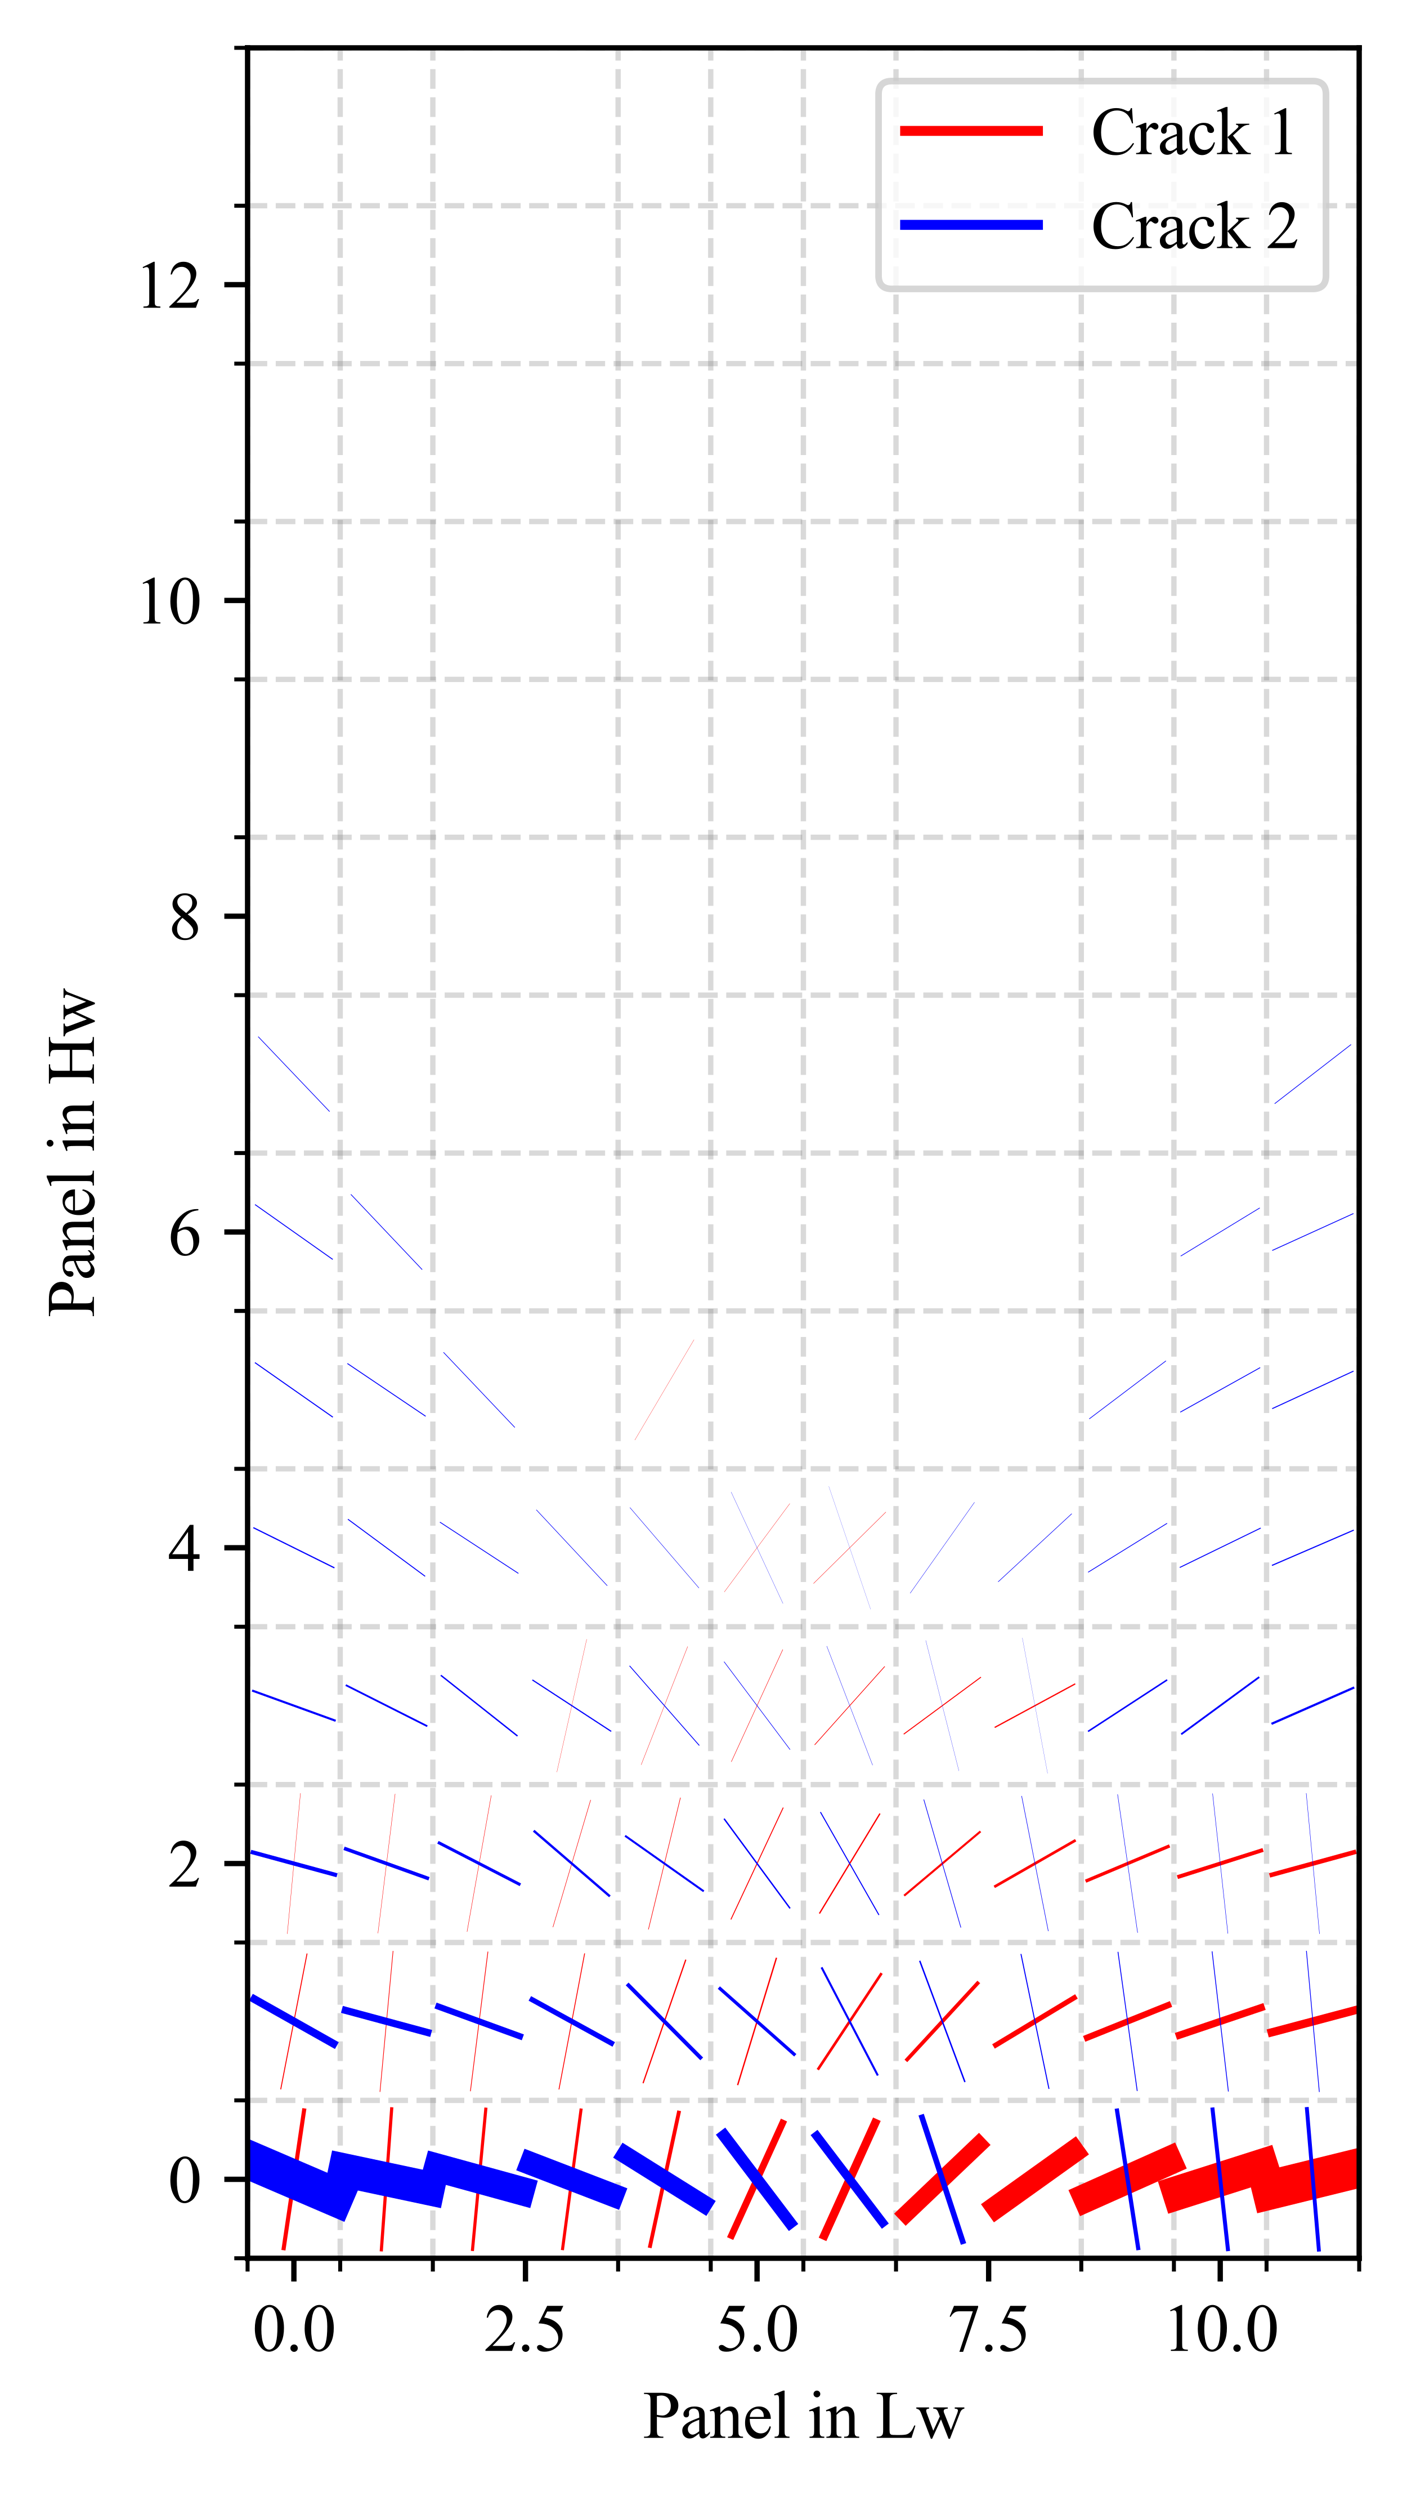 <?xml version="1.0" encoding="utf-8" standalone="no"?>
<!DOCTYPE svg PUBLIC "-//W3C//DTD SVG 1.1//EN"
  "http://www.w3.org/Graphics/SVG/1.1/DTD/svg11.dtd">
<svg xmlns:xlink="http://www.w3.org/1999/xlink" width="211.883pt" height="376.206pt" viewBox="0 0 211.883 376.206" xmlns="http://www.w3.org/2000/svg" version="1.1">
 <defs>
  <style type="text/css">*{stroke-linejoin: round; stroke-linecap: butt}</style>
 </defs>
 <g id="figure_1">
  <g id="patch_1">
   <path d="M 0 376.206 
L 211.883 376.206 
L 211.883 0 
L 0 0 
z
" style="fill: #ffffff"/>
  </g>
  <g id="axes_1">
   <g id="patch_2">
    <path d="M 37.283 339.84 
L 204.683 339.84 
L 204.683 7.2 
L 37.283 7.2 
z
" style="fill: #ffffff"/>
   </g>
   <g id="matplotlib.axis_1">
    <g id="xtick_1">
     <g id="line2d_1">
      <defs>
       <path id="m63e14f24c4" d="M 0 0 
L 0 3.5 
" style="stroke: #000000; stroke-width: 0.8"/>
      </defs>
      <g>
       <use xlink:href="#m63e14f24c4" x="44.258" y="339.84" style="stroke: #000000; stroke-width: 0.8"/>
      </g>
     </g>
     <g id="text_1">
      <!-- 0.0 -->
      <g transform="translate(38.008 353.784) scale(0.1 -0.1)">
       <defs>
        <path id="TimesNewRomanPSMT-30" d="M 231 2094 
Q 231 2819 450 3342 
Q 669 3866 1031 4122 
Q 1313 4325 1613 4325 
Q 2100 4325 2488 3828 
Q 2972 3213 2972 2159 
Q 2972 1422 2759 906 
Q 2547 391 2217 158 
Q 1888 -75 1581 -75 
Q 975 -75 572 641 
Q 231 1244 231 2094 
z
M 844 2016 
Q 844 1141 1059 588 
Q 1238 122 1591 122 
Q 1759 122 1940 273 
Q 2122 425 2216 781 
Q 2359 1319 2359 2297 
Q 2359 3022 2209 3506 
Q 2097 3866 1919 4016 
Q 1791 4119 1609 4119 
Q 1397 4119 1231 3928 
Q 1006 3669 925 3112 
Q 844 2556 844 2016 
z
" transform="scale(0.016)"/>
        <path id="TimesNewRomanPSMT-2e" d="M 800 606 
Q 947 606 1047 504 
Q 1147 403 1147 259 
Q 1147 116 1045 14 
Q 944 -88 800 -88 
Q 656 -88 554 14 
Q 453 116 453 259 
Q 453 406 554 506 
Q 656 606 800 606 
z
" transform="scale(0.016)"/>
       </defs>
       <use xlink:href="#TimesNewRomanPSMT-30"/>
       <use xlink:href="#TimesNewRomanPSMT-2e" x="50"/>
       <use xlink:href="#TimesNewRomanPSMT-30" x="75"/>
      </g>
     </g>
    </g>
    <g id="xtick_2">
     <g id="line2d_2">
      <g>
       <use xlink:href="#m63e14f24c4" x="79.133" y="339.84" style="stroke: #000000; stroke-width: 0.8"/>
      </g>
     </g>
     <g id="text_2">
      <!-- 2.5 -->
      <g transform="translate(72.883 353.784) scale(0.1 -0.1)">
       <defs>
        <path id="TimesNewRomanPSMT-32" d="M 2934 816 
L 2638 0 
L 138 0 
L 138 116 
Q 1241 1122 1691 1759 
Q 2141 2397 2141 2925 
Q 2141 3328 1894 3587 
Q 1647 3847 1303 3847 
Q 991 3847 742 3664 
Q 494 3481 375 3128 
L 259 3128 
Q 338 3706 661 4015 
Q 984 4325 1469 4325 
Q 1984 4325 2329 3994 
Q 2675 3663 2675 3213 
Q 2675 2891 2525 2569 
Q 2294 2063 1775 1497 
Q 997 647 803 472 
L 1909 472 
Q 2247 472 2383 497 
Q 2519 522 2628 598 
Q 2738 675 2819 816 
L 2934 816 
z
" transform="scale(0.016)"/>
        <path id="TimesNewRomanPSMT-35" d="M 2778 4238 
L 2534 3706 
L 1259 3706 
L 981 3138 
Q 1809 3016 2294 2522 
Q 2709 2097 2709 1522 
Q 2709 1188 2573 903 
Q 2438 619 2231 419 
Q 2025 219 1772 97 
Q 1413 -75 1034 -75 
Q 653 -75 479 54 
Q 306 184 306 341 
Q 306 428 378 495 
Q 450 563 559 563 
Q 641 563 702 538 
Q 763 513 909 409 
Q 1144 247 1384 247 
Q 1750 247 2026 523 
Q 2303 800 2303 1197 
Q 2303 1581 2056 1914 
Q 1809 2247 1375 2428 
Q 1034 2569 447 2591 
L 1259 4238 
L 2778 4238 
z
" transform="scale(0.016)"/>
       </defs>
       <use xlink:href="#TimesNewRomanPSMT-32"/>
       <use xlink:href="#TimesNewRomanPSMT-2e" x="50"/>
       <use xlink:href="#TimesNewRomanPSMT-35" x="75"/>
      </g>
     </g>
    </g>
    <g id="xtick_3">
     <g id="line2d_3">
      <g>
       <use xlink:href="#m63e14f24c4" x="114.008" y="339.84" style="stroke: #000000; stroke-width: 0.8"/>
      </g>
     </g>
     <g id="text_3">
      <!-- 5.0 -->
      <g transform="translate(107.758 353.784) scale(0.1 -0.1)">
       <use xlink:href="#TimesNewRomanPSMT-35"/>
       <use xlink:href="#TimesNewRomanPSMT-2e" x="50"/>
       <use xlink:href="#TimesNewRomanPSMT-30" x="75"/>
      </g>
     </g>
    </g>
    <g id="xtick_4">
     <g id="line2d_4">
      <g>
       <use xlink:href="#m63e14f24c4" x="148.883" y="339.84" style="stroke: #000000; stroke-width: 0.8"/>
      </g>
     </g>
     <g id="text_4">
      <!-- 7.5 -->
      <g transform="translate(142.633 353.784) scale(0.1 -0.1)">
       <defs>
        <path id="TimesNewRomanPSMT-37" d="M 644 4238 
L 2916 4238 
L 2916 4119 
L 1503 -88 
L 1153 -88 
L 2419 3728 
L 1253 3728 
Q 900 3728 750 3644 
Q 488 3500 328 3200 
L 238 3234 
L 644 4238 
z
" transform="scale(0.016)"/>
       </defs>
       <use xlink:href="#TimesNewRomanPSMT-37"/>
       <use xlink:href="#TimesNewRomanPSMT-2e" x="50"/>
       <use xlink:href="#TimesNewRomanPSMT-35" x="75"/>
      </g>
     </g>
    </g>
    <g id="xtick_5">
     <g id="line2d_5">
      <g>
       <use xlink:href="#m63e14f24c4" x="183.758" y="339.84" style="stroke: #000000; stroke-width: 0.8"/>
      </g>
     </g>
     <g id="text_5">
      <!-- 10.0 -->
      <g transform="translate(175.008 353.784) scale(0.1 -0.1)">
       <defs>
        <path id="TimesNewRomanPSMT-31" d="M 750 3822 
L 1781 4325 
L 1884 4325 
L 1884 747 
Q 1884 391 1914 303 
Q 1944 216 2037 169 
Q 2131 122 2419 116 
L 2419 0 
L 825 0 
L 825 116 
Q 1125 122 1212 167 
Q 1300 213 1334 289 
Q 1369 366 1369 747 
L 1369 3034 
Q 1369 3497 1338 3628 
Q 1316 3728 1258 3775 
Q 1200 3822 1119 3822 
Q 1003 3822 797 3725 
L 750 3822 
z
" transform="scale(0.016)"/>
       </defs>
       <use xlink:href="#TimesNewRomanPSMT-31"/>
       <use xlink:href="#TimesNewRomanPSMT-30" x="50"/>
       <use xlink:href="#TimesNewRomanPSMT-2e" x="100"/>
       <use xlink:href="#TimesNewRomanPSMT-30" x="125"/>
      </g>
     </g>
    </g>
    <g id="xtick_6">
     <g id="line2d_6">
      <path d="M 37.283 339.84 
L 37.283 7.2 
" clip-path="url(#pc716e0e12b)" style="fill: none; stroke-dasharray: 2.96,1.28; stroke-dashoffset: 0; stroke: #808080; stroke-opacity: 0.3; stroke-width: 0.8"/>
     </g>
     <g id="line2d_7">
      <defs>
       <path id="m3c810c9c23" d="M 0 0 
L 0 2 
" style="stroke: #000000; stroke-width: 0.6"/>
      </defs>
      <g>
       <use xlink:href="#m3c810c9c23" x="37.283" y="339.84" style="stroke: #000000; stroke-width: 0.6"/>
      </g>
     </g>
    </g>
    <g id="xtick_7">
     <g id="line2d_8">
      <path d="M 51.233 339.84 
L 51.233 7.2 
" clip-path="url(#pc716e0e12b)" style="fill: none; stroke-dasharray: 2.96,1.28; stroke-dashoffset: 0; stroke: #808080; stroke-opacity: 0.3; stroke-width: 0.8"/>
     </g>
     <g id="line2d_9">
      <g>
       <use xlink:href="#m3c810c9c23" x="51.233" y="339.84" style="stroke: #000000; stroke-width: 0.6"/>
      </g>
     </g>
    </g>
    <g id="xtick_8">
     <g id="line2d_10">
      <path d="M 65.183 339.84 
L 65.183 7.2 
" clip-path="url(#pc716e0e12b)" style="fill: none; stroke-dasharray: 2.96,1.28; stroke-dashoffset: 0; stroke: #808080; stroke-opacity: 0.3; stroke-width: 0.8"/>
     </g>
     <g id="line2d_11">
      <g>
       <use xlink:href="#m3c810c9c23" x="65.183" y="339.84" style="stroke: #000000; stroke-width: 0.6"/>
      </g>
     </g>
    </g>
    <g id="xtick_9">
     <g id="line2d_12">
      <path d="M 93.083 339.84 
L 93.083 7.2 
" clip-path="url(#pc716e0e12b)" style="fill: none; stroke-dasharray: 2.96,1.28; stroke-dashoffset: 0; stroke: #808080; stroke-opacity: 0.3; stroke-width: 0.8"/>
     </g>
     <g id="line2d_13">
      <g>
       <use xlink:href="#m3c810c9c23" x="93.083" y="339.84" style="stroke: #000000; stroke-width: 0.6"/>
      </g>
     </g>
    </g>
    <g id="xtick_10">
     <g id="line2d_14">
      <path d="M 107.033 339.84 
L 107.033 7.2 
" clip-path="url(#pc716e0e12b)" style="fill: none; stroke-dasharray: 2.96,1.28; stroke-dashoffset: 0; stroke: #808080; stroke-opacity: 0.3; stroke-width: 0.8"/>
     </g>
     <g id="line2d_15">
      <g>
       <use xlink:href="#m3c810c9c23" x="107.033" y="339.84" style="stroke: #000000; stroke-width: 0.6"/>
      </g>
     </g>
    </g>
    <g id="xtick_11">
     <g id="line2d_16">
      <path d="M 120.983 339.84 
L 120.983 7.2 
" clip-path="url(#pc716e0e12b)" style="fill: none; stroke-dasharray: 2.96,1.28; stroke-dashoffset: 0; stroke: #808080; stroke-opacity: 0.3; stroke-width: 0.8"/>
     </g>
     <g id="line2d_17">
      <g>
       <use xlink:href="#m3c810c9c23" x="120.983" y="339.84" style="stroke: #000000; stroke-width: 0.6"/>
      </g>
     </g>
    </g>
    <g id="xtick_12">
     <g id="line2d_18">
      <path d="M 134.933 339.84 
L 134.933 7.2 
" clip-path="url(#pc716e0e12b)" style="fill: none; stroke-dasharray: 2.96,1.28; stroke-dashoffset: 0; stroke: #808080; stroke-opacity: 0.3; stroke-width: 0.8"/>
     </g>
     <g id="line2d_19">
      <g>
       <use xlink:href="#m3c810c9c23" x="134.933" y="339.84" style="stroke: #000000; stroke-width: 0.6"/>
      </g>
     </g>
    </g>
    <g id="xtick_13">
     <g id="line2d_20">
      <path d="M 162.833 339.84 
L 162.833 7.2 
" clip-path="url(#pc716e0e12b)" style="fill: none; stroke-dasharray: 2.96,1.28; stroke-dashoffset: 0; stroke: #808080; stroke-opacity: 0.3; stroke-width: 0.8"/>
     </g>
     <g id="line2d_21">
      <g>
       <use xlink:href="#m3c810c9c23" x="162.833" y="339.84" style="stroke: #000000; stroke-width: 0.6"/>
      </g>
     </g>
    </g>
    <g id="xtick_14">
     <g id="line2d_22">
      <path d="M 176.783 339.84 
L 176.783 7.2 
" clip-path="url(#pc716e0e12b)" style="fill: none; stroke-dasharray: 2.96,1.28; stroke-dashoffset: 0; stroke: #808080; stroke-opacity: 0.3; stroke-width: 0.8"/>
     </g>
     <g id="line2d_23">
      <g>
       <use xlink:href="#m3c810c9c23" x="176.783" y="339.84" style="stroke: #000000; stroke-width: 0.6"/>
      </g>
     </g>
    </g>
    <g id="xtick_15">
     <g id="line2d_24">
      <path d="M 190.733 339.84 
L 190.733 7.2 
" clip-path="url(#pc716e0e12b)" style="fill: none; stroke-dasharray: 2.96,1.28; stroke-dashoffset: 0; stroke: #808080; stroke-opacity: 0.3; stroke-width: 0.8"/>
     </g>
     <g id="line2d_25">
      <g>
       <use xlink:href="#m3c810c9c23" x="190.733" y="339.84" style="stroke: #000000; stroke-width: 0.6"/>
      </g>
     </g>
    </g>
    <g id="xtick_16">
     <g id="line2d_26">
      <path d="M 204.683 339.84 
L 204.683 7.2 
" clip-path="url(#pc716e0e12b)" style="fill: none; stroke-dasharray: 2.96,1.28; stroke-dashoffset: 0; stroke: #808080; stroke-opacity: 0.3; stroke-width: 0.8"/>
     </g>
     <g id="line2d_27">
      <g>
       <use xlink:href="#m3c810c9c23" x="204.683" y="339.84" style="stroke: #000000; stroke-width: 0.6"/>
      </g>
     </g>
    </g>
    <g id="text_6">
     <!-- Panel in Lw -->
     <g transform="translate(96.82 366.867) scale(0.1 -0.1)">
      <defs>
       <path id="TimesNewRomanPSMT-50" d="M 1313 1984 
L 1313 750 
Q 1313 350 1400 253 
Q 1519 116 1759 116 
L 1922 116 
L 1922 0 
L 106 0 
L 106 116 
L 266 116 
Q 534 116 650 291 
Q 713 388 713 750 
L 713 3488 
Q 713 3888 628 3984 
Q 506 4122 266 4122 
L 106 4122 
L 106 4238 
L 1659 4238 
Q 2228 4238 2556 4120 
Q 2884 4003 3109 3725 
Q 3334 3447 3334 3066 
Q 3334 2547 2992 2222 
Q 2650 1897 2025 1897 
Q 1872 1897 1694 1919 
Q 1516 1941 1313 1984 
z
M 1313 2163 
Q 1478 2131 1606 2115 
Q 1734 2100 1825 2100 
Q 2150 2100 2386 2351 
Q 2622 2603 2622 3003 
Q 2622 3278 2509 3514 
Q 2397 3750 2190 3867 
Q 1984 3984 1722 3984 
Q 1563 3984 1313 3925 
L 1313 2163 
z
" transform="scale(0.016)"/>
       <path id="TimesNewRomanPSMT-61" d="M 1822 413 
Q 1381 72 1269 19 
Q 1100 -59 909 -59 
Q 613 -59 420 144 
Q 228 347 228 678 
Q 228 888 322 1041 
Q 450 1253 767 1440 
Q 1084 1628 1822 1897 
L 1822 2009 
Q 1822 2438 1686 2597 
Q 1550 2756 1291 2756 
Q 1094 2756 978 2650 
Q 859 2544 859 2406 
L 866 2225 
Q 866 2081 792 2003 
Q 719 1925 600 1925 
Q 484 1925 411 2006 
Q 338 2088 338 2228 
Q 338 2497 613 2722 
Q 888 2947 1384 2947 
Q 1766 2947 2009 2819 
Q 2194 2722 2281 2516 
Q 2338 2381 2338 1966 
L 2338 994 
Q 2338 584 2353 492 
Q 2369 400 2405 369 
Q 2441 338 2488 338 
Q 2538 338 2575 359 
Q 2641 400 2828 588 
L 2828 413 
Q 2478 -56 2159 -56 
Q 2006 -56 1915 50 
Q 1825 156 1822 413 
z
M 1822 616 
L 1822 1706 
Q 1350 1519 1213 1441 
Q 966 1303 859 1153 
Q 753 1003 753 825 
Q 753 600 887 451 
Q 1022 303 1197 303 
Q 1434 303 1822 616 
z
" transform="scale(0.016)"/>
       <path id="TimesNewRomanPSMT-6e" d="M 1034 2341 
Q 1538 2947 1994 2947 
Q 2228 2947 2397 2830 
Q 2566 2713 2666 2444 
Q 2734 2256 2734 1869 
L 2734 647 
Q 2734 375 2778 278 
Q 2813 200 2889 156 
Q 2966 113 3172 113 
L 3172 0 
L 1756 0 
L 1756 113 
L 1816 113 
Q 2016 113 2095 173 
Q 2175 234 2206 353 
Q 2219 400 2219 647 
L 2219 1819 
Q 2219 2209 2117 2386 
Q 2016 2563 1775 2563 
Q 1403 2563 1034 2156 
L 1034 647 
Q 1034 356 1069 288 
Q 1113 197 1189 155 
Q 1266 113 1500 113 
L 1500 0 
L 84 0 
L 84 113 
L 147 113 
Q 366 113 442 223 
Q 519 334 519 647 
L 519 1709 
Q 519 2225 495 2337 
Q 472 2450 423 2490 
Q 375 2531 294 2531 
Q 206 2531 84 2484 
L 38 2597 
L 900 2947 
L 1034 2947 
L 1034 2341 
z
" transform="scale(0.016)"/>
       <path id="TimesNewRomanPSMT-65" d="M 681 1784 
Q 678 1147 991 784 
Q 1303 422 1725 422 
Q 2006 422 2214 576 
Q 2422 731 2563 1106 
L 2659 1044 
Q 2594 616 2278 264 
Q 1963 -88 1488 -88 
Q 972 -88 605 314 
Q 238 716 238 1394 
Q 238 2128 614 2539 
Q 991 2950 1559 2950 
Q 2041 2950 2350 2633 
Q 2659 2316 2659 1784 
L 681 1784 
z
M 681 1966 
L 2006 1966 
Q 1991 2241 1941 2353 
Q 1863 2528 1708 2628 
Q 1553 2728 1384 2728 
Q 1125 2728 920 2526 
Q 716 2325 681 1966 
z
" transform="scale(0.016)"/>
       <path id="TimesNewRomanPSMT-6c" d="M 1184 4444 
L 1184 647 
Q 1184 378 1223 290 
Q 1263 203 1344 158 
Q 1425 113 1647 113 
L 1647 0 
L 244 0 
L 244 113 
Q 441 113 512 153 
Q 584 194 625 287 
Q 666 381 666 647 
L 666 3247 
Q 666 3731 644 3842 
Q 622 3953 573 3993 
Q 525 4034 450 4034 
Q 369 4034 244 3984 
L 191 4094 
L 1044 4444 
L 1184 4444 
z
" transform="scale(0.016)"/>
       <path id="TimesNewRomanPSMT-20" transform="scale(0.016)"/>
       <path id="TimesNewRomanPSMT-69" d="M 928 4444 
Q 1059 4444 1151 4351 
Q 1244 4259 1244 4128 
Q 1244 3997 1151 3903 
Q 1059 3809 928 3809 
Q 797 3809 703 3903 
Q 609 3997 609 4128 
Q 609 4259 701 4351 
Q 794 4444 928 4444 
z
M 1188 2947 
L 1188 647 
Q 1188 378 1227 289 
Q 1266 200 1342 156 
Q 1419 113 1622 113 
L 1622 0 
L 231 0 
L 231 113 
Q 441 113 512 153 
Q 584 194 626 287 
Q 669 381 669 647 
L 669 1750 
Q 669 2216 641 2353 
Q 619 2453 572 2492 
Q 525 2531 444 2531 
Q 356 2531 231 2484 
L 188 2597 
L 1050 2947 
L 1188 2947 
z
" transform="scale(0.016)"/>
       <path id="TimesNewRomanPSMT-4c" d="M 3669 1172 
L 3772 1150 
L 3409 0 
L 128 0 
L 128 116 
L 288 116 
Q 556 116 672 291 
Q 738 391 738 753 
L 738 3488 
Q 738 3884 650 3984 
Q 528 4122 288 4122 
L 128 4122 
L 128 4238 
L 2047 4238 
L 2047 4122 
Q 1709 4125 1573 4059 
Q 1438 3994 1388 3894 
Q 1338 3794 1338 3416 
L 1338 753 
Q 1338 494 1388 397 
Q 1425 331 1503 300 
Q 1581 269 1991 269 
L 2300 269 
Q 2788 269 2984 341 
Q 3181 413 3343 595 
Q 3506 778 3669 1172 
z
" transform="scale(0.016)"/>
       <path id="TimesNewRomanPSMT-77" d="M 41 2863 
L 1241 2863 
L 1241 2747 
Q 1075 2734 1023 2687 
Q 972 2641 972 2553 
Q 972 2456 1025 2319 
L 1638 672 
L 2253 2013 
L 2091 2434 
Q 2016 2622 1894 2694 
Q 1825 2738 1638 2747 
L 1638 2863 
L 3000 2863 
L 3000 2747 
Q 2775 2738 2681 2666 
Q 2619 2616 2619 2506 
Q 2619 2444 2644 2378 
L 3294 734 
L 3897 2319 
Q 3959 2488 3959 2588 
Q 3959 2647 3898 2694 
Q 3838 2741 3659 2747 
L 3659 2863 
L 4563 2863 
L 4563 2747 
Q 4291 2706 4163 2378 
L 3206 -88 
L 3078 -88 
L 2363 1741 
L 1528 -88 
L 1413 -88 
L 494 2319 
Q 403 2547 315 2626 
Q 228 2706 41 2747 
L 41 2863 
z
" transform="scale(0.016)"/>
      </defs>
      <use xlink:href="#TimesNewRomanPSMT-50"/>
      <use xlink:href="#TimesNewRomanPSMT-61" x="55.615"/>
      <use xlink:href="#TimesNewRomanPSMT-6e" x="100"/>
      <use xlink:href="#TimesNewRomanPSMT-65" x="150"/>
      <use xlink:href="#TimesNewRomanPSMT-6c" x="194.385"/>
      <use xlink:href="#TimesNewRomanPSMT-20" x="222.168"/>
      <use xlink:href="#TimesNewRomanPSMT-69" x="247.168"/>
      <use xlink:href="#TimesNewRomanPSMT-6e" x="274.951"/>
      <use xlink:href="#TimesNewRomanPSMT-20" x="324.951"/>
      <use xlink:href="#TimesNewRomanPSMT-4c" x="349.951"/>
      <use xlink:href="#TimesNewRomanPSMT-77" x="411.035"/>
     </g>
    </g>
   </g>
   <g id="matplotlib.axis_2">
    <g id="ytick_1">
     <g id="line2d_28">
      <defs>
       <path id="m340f5985ac" d="M 0 0 
L -3.5 0 
" style="stroke: #000000; stroke-width: 0.8"/>
      </defs>
      <g>
       <use xlink:href="#m340f5985ac" x="37.283" y="327.96" style="stroke: #000000; stroke-width: 0.8"/>
      </g>
     </g>
     <g id="text_7">
      <!-- 0 -->
      <g transform="translate(25.283 331.432) scale(0.1 -0.1)">
       <use xlink:href="#TimesNewRomanPSMT-30"/>
      </g>
     </g>
    </g>
    <g id="ytick_2">
     <g id="line2d_29">
      <g>
       <use xlink:href="#m340f5985ac" x="37.283" y="280.44" style="stroke: #000000; stroke-width: 0.8"/>
      </g>
     </g>
     <g id="text_8">
      <!-- 2 -->
      <g transform="translate(25.283 283.912) scale(0.1 -0.1)">
       <use xlink:href="#TimesNewRomanPSMT-32"/>
      </g>
     </g>
    </g>
    <g id="ytick_3">
     <g id="line2d_30">
      <g>
       <use xlink:href="#m340f5985ac" x="37.283" y="232.92" style="stroke: #000000; stroke-width: 0.8"/>
      </g>
     </g>
     <g id="text_9">
      <!-- 4 -->
      <g transform="translate(25.283 236.392) scale(0.1 -0.1)">
       <defs>
        <path id="TimesNewRomanPSMT-34" d="M 2978 1563 
L 2978 1119 
L 2409 1119 
L 2409 0 
L 1894 0 
L 1894 1119 
L 100 1119 
L 100 1519 
L 2066 4325 
L 2409 4325 
L 2409 1563 
L 2978 1563 
z
M 1894 1563 
L 1894 3666 
L 406 1563 
L 1894 1563 
z
" transform="scale(0.016)"/>
       </defs>
       <use xlink:href="#TimesNewRomanPSMT-34"/>
      </g>
     </g>
    </g>
    <g id="ytick_4">
     <g id="line2d_31">
      <g>
       <use xlink:href="#m340f5985ac" x="37.283" y="185.4" style="stroke: #000000; stroke-width: 0.8"/>
      </g>
     </g>
     <g id="text_10">
      <!-- 6 -->
      <g transform="translate(25.283 188.872) scale(0.1 -0.1)">
       <defs>
        <path id="TimesNewRomanPSMT-36" d="M 2869 4325 
L 2869 4209 
Q 2456 4169 2195 4045 
Q 1934 3922 1679 3669 
Q 1425 3416 1258 3105 
Q 1091 2794 978 2366 
Q 1428 2675 1881 2675 
Q 2316 2675 2634 2325 
Q 2953 1975 2953 1425 
Q 2953 894 2631 456 
Q 2244 -75 1606 -75 
Q 1172 -75 869 213 
Q 275 772 275 1663 
Q 275 2231 503 2743 
Q 731 3256 1154 3653 
Q 1578 4050 1965 4187 
Q 2353 4325 2688 4325 
L 2869 4325 
z
M 925 2138 
Q 869 1716 869 1456 
Q 869 1156 980 804 
Q 1091 453 1309 247 
Q 1469 100 1697 100 
Q 1969 100 2183 356 
Q 2397 613 2397 1088 
Q 2397 1622 2184 2012 
Q 1972 2403 1581 2403 
Q 1463 2403 1327 2353 
Q 1191 2303 925 2138 
z
" transform="scale(0.016)"/>
       </defs>
       <use xlink:href="#TimesNewRomanPSMT-36"/>
      </g>
     </g>
    </g>
    <g id="ytick_5">
     <g id="line2d_32">
      <g>
       <use xlink:href="#m340f5985ac" x="37.283" y="137.88" style="stroke: #000000; stroke-width: 0.8"/>
      </g>
     </g>
     <g id="text_11">
      <!-- 8 -->
      <g transform="translate(25.283 141.352) scale(0.1 -0.1)">
       <defs>
        <path id="TimesNewRomanPSMT-38" d="M 1228 2134 
Q 725 2547 579 2797 
Q 434 3047 434 3316 
Q 434 3728 753 4026 
Q 1072 4325 1600 4325 
Q 2113 4325 2425 4047 
Q 2738 3769 2738 3413 
Q 2738 3175 2569 2928 
Q 2400 2681 1866 2347 
Q 2416 1922 2594 1678 
Q 2831 1359 2831 1006 
Q 2831 559 2490 242 
Q 2150 -75 1597 -75 
Q 994 -75 656 303 
Q 388 606 388 966 
Q 388 1247 577 1523 
Q 766 1800 1228 2134 
z
M 1719 2469 
Q 2094 2806 2194 3001 
Q 2294 3197 2294 3444 
Q 2294 3772 2109 3958 
Q 1925 4144 1606 4144 
Q 1288 4144 1088 3959 
Q 888 3775 888 3528 
Q 888 3366 970 3203 
Q 1053 3041 1206 2894 
L 1719 2469 
z
M 1375 2016 
Q 1116 1797 991 1539 
Q 866 1281 866 981 
Q 866 578 1086 336 
Q 1306 94 1647 94 
Q 1984 94 2187 284 
Q 2391 475 2391 747 
Q 2391 972 2272 1150 
Q 2050 1481 1375 2016 
z
" transform="scale(0.016)"/>
       </defs>
       <use xlink:href="#TimesNewRomanPSMT-38"/>
      </g>
     </g>
    </g>
    <g id="ytick_6">
     <g id="line2d_33">
      <g>
       <use xlink:href="#m340f5985ac" x="37.283" y="90.36" style="stroke: #000000; stroke-width: 0.8"/>
      </g>
     </g>
     <g id="text_12">
      <!-- 10 -->
      <g transform="translate(20.283 93.832) scale(0.1 -0.1)">
       <use xlink:href="#TimesNewRomanPSMT-31"/>
       <use xlink:href="#TimesNewRomanPSMT-30" x="50"/>
      </g>
     </g>
    </g>
    <g id="ytick_7">
     <g id="line2d_34">
      <g>
       <use xlink:href="#m340f5985ac" x="37.283" y="42.84" style="stroke: #000000; stroke-width: 0.8"/>
      </g>
     </g>
     <g id="text_13">
      <!-- 12 -->
      <g transform="translate(20.283 46.312) scale(0.1 -0.1)">
       <use xlink:href="#TimesNewRomanPSMT-31"/>
       <use xlink:href="#TimesNewRomanPSMT-32" x="50"/>
      </g>
     </g>
    </g>
    <g id="ytick_8">
     <g id="line2d_35">
      <path d="M 37.283 339.84 
L 204.683 339.84 
" clip-path="url(#pc716e0e12b)" style="fill: none; stroke-dasharray: 2.96,1.28; stroke-dashoffset: 0; stroke: #808080; stroke-opacity: 0.3; stroke-width: 0.8"/>
     </g>
     <g id="line2d_36">
      <defs>
       <path id="m8bfa7c6e75" d="M 0 0 
L -2 0 
" style="stroke: #000000; stroke-width: 0.6"/>
      </defs>
      <g>
       <use xlink:href="#m8bfa7c6e75" x="37.283" y="339.84" style="stroke: #000000; stroke-width: 0.6"/>
      </g>
     </g>
    </g>
    <g id="ytick_9">
     <g id="line2d_37">
      <path d="M 37.283 316.08 
L 204.683 316.08 
" clip-path="url(#pc716e0e12b)" style="fill: none; stroke-dasharray: 2.96,1.28; stroke-dashoffset: 0; stroke: #808080; stroke-opacity: 0.3; stroke-width: 0.8"/>
     </g>
     <g id="line2d_38">
      <g>
       <use xlink:href="#m8bfa7c6e75" x="37.283" y="316.08" style="stroke: #000000; stroke-width: 0.6"/>
      </g>
     </g>
    </g>
    <g id="ytick_10">
     <g id="line2d_39">
      <path d="M 37.283 292.32 
L 204.683 292.32 
" clip-path="url(#pc716e0e12b)" style="fill: none; stroke-dasharray: 2.96,1.28; stroke-dashoffset: 0; stroke: #808080; stroke-opacity: 0.3; stroke-width: 0.8"/>
     </g>
     <g id="line2d_40">
      <g>
       <use xlink:href="#m8bfa7c6e75" x="37.283" y="292.32" style="stroke: #000000; stroke-width: 0.6"/>
      </g>
     </g>
    </g>
    <g id="ytick_11">
     <g id="line2d_41">
      <path d="M 37.283 268.56 
L 204.683 268.56 
" clip-path="url(#pc716e0e12b)" style="fill: none; stroke-dasharray: 2.96,1.28; stroke-dashoffset: 0; stroke: #808080; stroke-opacity: 0.3; stroke-width: 0.8"/>
     </g>
     <g id="line2d_42">
      <g>
       <use xlink:href="#m8bfa7c6e75" x="37.283" y="268.56" style="stroke: #000000; stroke-width: 0.6"/>
      </g>
     </g>
    </g>
    <g id="ytick_12">
     <g id="line2d_43">
      <path d="M 37.283 244.8 
L 204.683 244.8 
" clip-path="url(#pc716e0e12b)" style="fill: none; stroke-dasharray: 2.96,1.28; stroke-dashoffset: 0; stroke: #808080; stroke-opacity: 0.3; stroke-width: 0.8"/>
     </g>
     <g id="line2d_44">
      <g>
       <use xlink:href="#m8bfa7c6e75" x="37.283" y="244.8" style="stroke: #000000; stroke-width: 0.6"/>
      </g>
     </g>
    </g>
    <g id="ytick_13">
     <g id="line2d_45">
      <path d="M 37.283 221.04 
L 204.683 221.04 
" clip-path="url(#pc716e0e12b)" style="fill: none; stroke-dasharray: 2.96,1.28; stroke-dashoffset: 0; stroke: #808080; stroke-opacity: 0.3; stroke-width: 0.8"/>
     </g>
     <g id="line2d_46">
      <g>
       <use xlink:href="#m8bfa7c6e75" x="37.283" y="221.04" style="stroke: #000000; stroke-width: 0.6"/>
      </g>
     </g>
    </g>
    <g id="ytick_14">
     <g id="line2d_47">
      <path d="M 37.283 197.28 
L 204.683 197.28 
" clip-path="url(#pc716e0e12b)" style="fill: none; stroke-dasharray: 2.96,1.28; stroke-dashoffset: 0; stroke: #808080; stroke-opacity: 0.3; stroke-width: 0.8"/>
     </g>
     <g id="line2d_48">
      <g>
       <use xlink:href="#m8bfa7c6e75" x="37.283" y="197.28" style="stroke: #000000; stroke-width: 0.6"/>
      </g>
     </g>
    </g>
    <g id="ytick_15">
     <g id="line2d_49">
      <path d="M 37.283 173.52 
L 204.683 173.52 
" clip-path="url(#pc716e0e12b)" style="fill: none; stroke-dasharray: 2.96,1.28; stroke-dashoffset: 0; stroke: #808080; stroke-opacity: 0.3; stroke-width: 0.8"/>
     </g>
     <g id="line2d_50">
      <g>
       <use xlink:href="#m8bfa7c6e75" x="37.283" y="173.52" style="stroke: #000000; stroke-width: 0.6"/>
      </g>
     </g>
    </g>
    <g id="ytick_16">
     <g id="line2d_51">
      <path d="M 37.283 149.76 
L 204.683 149.76 
" clip-path="url(#pc716e0e12b)" style="fill: none; stroke-dasharray: 2.96,1.28; stroke-dashoffset: 0; stroke: #808080; stroke-opacity: 0.3; stroke-width: 0.8"/>
     </g>
     <g id="line2d_52">
      <g>
       <use xlink:href="#m8bfa7c6e75" x="37.283" y="149.76" style="stroke: #000000; stroke-width: 0.6"/>
      </g>
     </g>
    </g>
    <g id="ytick_17">
     <g id="line2d_53">
      <path d="M 37.283 126 
L 204.683 126 
" clip-path="url(#pc716e0e12b)" style="fill: none; stroke-dasharray: 2.96,1.28; stroke-dashoffset: 0; stroke: #808080; stroke-opacity: 0.3; stroke-width: 0.8"/>
     </g>
     <g id="line2d_54">
      <g>
       <use xlink:href="#m8bfa7c6e75" x="37.283" y="126" style="stroke: #000000; stroke-width: 0.6"/>
      </g>
     </g>
    </g>
    <g id="ytick_18">
     <g id="line2d_55">
      <path d="M 37.283 102.24 
L 204.683 102.24 
" clip-path="url(#pc716e0e12b)" style="fill: none; stroke-dasharray: 2.96,1.28; stroke-dashoffset: 0; stroke: #808080; stroke-opacity: 0.3; stroke-width: 0.8"/>
     </g>
     <g id="line2d_56">
      <g>
       <use xlink:href="#m8bfa7c6e75" x="37.283" y="102.24" style="stroke: #000000; stroke-width: 0.6"/>
      </g>
     </g>
    </g>
    <g id="ytick_19">
     <g id="line2d_57">
      <path d="M 37.283 78.48 
L 204.683 78.48 
" clip-path="url(#pc716e0e12b)" style="fill: none; stroke-dasharray: 2.96,1.28; stroke-dashoffset: 0; stroke: #808080; stroke-opacity: 0.3; stroke-width: 0.8"/>
     </g>
     <g id="line2d_58">
      <g>
       <use xlink:href="#m8bfa7c6e75" x="37.283" y="78.48" style="stroke: #000000; stroke-width: 0.6"/>
      </g>
     </g>
    </g>
    <g id="ytick_20">
     <g id="line2d_59">
      <path d="M 37.283 54.72 
L 204.683 54.72 
" clip-path="url(#pc716e0e12b)" style="fill: none; stroke-dasharray: 2.96,1.28; stroke-dashoffset: 0; stroke: #808080; stroke-opacity: 0.3; stroke-width: 0.8"/>
     </g>
     <g id="line2d_60">
      <g>
       <use xlink:href="#m8bfa7c6e75" x="37.283" y="54.72" style="stroke: #000000; stroke-width: 0.6"/>
      </g>
     </g>
    </g>
    <g id="ytick_21">
     <g id="line2d_61">
      <path d="M 37.283 30.96 
L 204.683 30.96 
" clip-path="url(#pc716e0e12b)" style="fill: none; stroke-dasharray: 2.96,1.28; stroke-dashoffset: 0; stroke: #808080; stroke-opacity: 0.3; stroke-width: 0.8"/>
     </g>
     <g id="line2d_62">
      <g>
       <use xlink:href="#m8bfa7c6e75" x="37.283" y="30.96" style="stroke: #000000; stroke-width: 0.6"/>
      </g>
     </g>
    </g>
    <g id="ytick_22">
     <g id="line2d_63">
      <path d="M 37.283 7.2 
L 204.683 7.2 
" clip-path="url(#pc716e0e12b)" style="fill: none; stroke-dasharray: 2.96,1.28; stroke-dashoffset: 0; stroke: #808080; stroke-opacity: 0.3; stroke-width: 0.8"/>
     </g>
     <g id="line2d_64">
      <g>
       <use xlink:href="#m8bfa7c6e75" x="37.283" y="7.2" style="stroke: #000000; stroke-width: 0.6"/>
      </g>
     </g>
    </g>
    <g id="text_14">
     <!-- Panel in Hw -->
     <g transform="translate(14.144 198.24) rotate(-90) scale(0.1 -0.1)">
      <defs>
       <path id="TimesNewRomanPSMT-48" d="M 1316 2272 
L 3284 2272 
L 3284 3484 
Q 3284 3809 3244 3913 
Q 3213 3991 3113 4047 
Q 2978 4122 2828 4122 
L 2678 4122 
L 2678 4238 
L 4491 4238 
L 4491 4122 
L 4341 4122 
Q 4191 4122 4056 4050 
Q 3956 4000 3920 3898 
Q 3884 3797 3884 3484 
L 3884 750 
Q 3884 428 3925 325 
Q 3956 247 4053 191 
Q 4191 116 4341 116 
L 4491 116 
L 4491 0 
L 2678 0 
L 2678 116 
L 2828 116 
Q 3088 116 3206 269 
Q 3284 369 3284 750 
L 3284 2041 
L 1316 2041 
L 1316 750 
Q 1316 428 1356 325 
Q 1388 247 1488 191 
Q 1622 116 1772 116 
L 1925 116 
L 1925 0 
L 109 0 
L 109 116 
L 259 116 
Q 522 116 641 269 
Q 716 369 716 750 
L 716 3484 
Q 716 3809 675 3913 
Q 644 3991 547 4047 
Q 409 4122 259 4122 
L 109 4122 
L 109 4238 
L 1925 4238 
L 1925 4122 
L 1772 4122 
Q 1622 4122 1488 4050 
Q 1391 4000 1353 3898 
Q 1316 3797 1316 3484 
L 1316 2272 
z
" transform="scale(0.016)"/>
      </defs>
      <use xlink:href="#TimesNewRomanPSMT-50"/>
      <use xlink:href="#TimesNewRomanPSMT-61" x="55.615"/>
      <use xlink:href="#TimesNewRomanPSMT-6e" x="100"/>
      <use xlink:href="#TimesNewRomanPSMT-65" x="150"/>
      <use xlink:href="#TimesNewRomanPSMT-6c" x="194.385"/>
      <use xlink:href="#TimesNewRomanPSMT-20" x="222.168"/>
      <use xlink:href="#TimesNewRomanPSMT-69" x="247.168"/>
      <use xlink:href="#TimesNewRomanPSMT-6e" x="274.951"/>
      <use xlink:href="#TimesNewRomanPSMT-20" x="324.951"/>
      <use xlink:href="#TimesNewRomanPSMT-48" x="349.951"/>
      <use xlink:href="#TimesNewRomanPSMT-77" x="422.168"/>
     </g>
    </g>
   </g>
   <g id="line2d_65">
    <path d="M 42.725 338.328 
L 45.791 317.592 
" clip-path="url(#pc716e0e12b)" style="fill: none; stroke: #ff0000; stroke-width: 0.617; stroke-linecap: square"/>
   </g>
   <g id="line2d_66">
    <path d="M 38.17 325.349 
L 50.345 330.571 
" clip-path="url(#pc716e0e12b)" style="fill: none; stroke: #0000ff; stroke-width: 5.784; stroke-linecap: square"/>
   </g>
   <g id="line2d_67">
    <path d="M 57.432 338.57 
L 58.983 317.35 
" clip-path="url(#pc716e0e12b)" style="fill: none; stroke: #ff0000; stroke-width: 0.475; stroke-linecap: square"/>
   </g>
   <g id="line2d_68">
    <path d="M 51.978 326.639 
L 64.437 329.281 
" clip-path="url(#pc716e0e12b)" style="fill: none; stroke: #0000ff; stroke-width: 5.095; stroke-linecap: square"/>
   </g>
   <g id="line2d_69">
    <path d="M 71.159 338.516 
L 73.156 317.404 
" clip-path="url(#pc716e0e12b)" style="fill: none; stroke: #ff0000; stroke-width: 0.467; stroke-linecap: square"/>
   </g>
   <g id="line2d_70">
    <path d="M 65.96 326.259 
L 78.355 329.661 
" clip-path="url(#pc716e0e12b)" style="fill: none; stroke: #0000ff; stroke-width: 4.279; stroke-linecap: square"/>
   </g>
   <g id="line2d_71">
    <path d="M 84.725 338.389 
L 87.49 317.531 
" clip-path="url(#pc716e0e12b)" style="fill: none; stroke: #ff0000; stroke-width: 0.458; stroke-linecap: square"/>
   </g>
   <g id="line2d_72">
    <path d="M 79.984 325.605 
L 92.231 330.315 
" clip-path="url(#pc716e0e12b)" style="fill: none; stroke: #0000ff; stroke-width: 3.472; stroke-linecap: square"/>
   </g>
   <g id="line2d_73">
    <path d="M 97.896 337.998 
L 102.219 317.922 
" clip-path="url(#pc716e0e12b)" style="fill: none; stroke: #ff0000; stroke-width: 0.572; stroke-linecap: square"/>
   </g>
   <g id="line2d_74">
    <path d="M 94.164 324.278 
L 105.951 331.642 
" clip-path="url(#pc716e0e12b)" style="fill: none; stroke: #0000ff; stroke-width: 2.654; stroke-linecap: square"/>
   </g>
   <g id="line2d_75">
    <path d="M 110.164 336.413 
L 117.852 319.507 
" clip-path="url(#pc716e0e12b)" style="fill: none; stroke: #ff0000; stroke-width: 1.021; stroke-linecap: square"/>
   </g>
   <g id="line2d_76">
    <path d="M 109.045 321.413 
L 118.971 334.507 
" clip-path="url(#pc716e0e12b)" style="fill: none; stroke: #0000ff; stroke-width: 1.766; stroke-linecap: square"/>
   </g>
   <g id="line2d_77">
    <path d="M 124.125 336.428 
L 131.791 319.492 
" clip-path="url(#pc716e0e12b)" style="fill: none; stroke: #ff0000; stroke-width: 1.26; stroke-linecap: square"/>
   </g>
   <g id="line2d_78">
    <path d="M 122.986 321.432 
L 132.929 334.488 
" clip-path="url(#pc716e0e12b)" style="fill: none; stroke: #0000ff; stroke-width: 1.306; stroke-linecap: square"/>
   </g>
   <g id="line2d_79">
    <path d="M 136.428 333.176 
L 147.388 322.744 
" clip-path="url(#pc716e0e12b)" style="fill: none; stroke: #ff0000; stroke-width: 2.518; stroke-linecap: square"/>
   </g>
   <g id="line2d_80">
    <path d="M 138.846 318.626 
L 144.97 337.294 
" clip-path="url(#pc716e0e12b)" style="fill: none; stroke: #0000ff; stroke-width: 0.836; stroke-linecap: square"/>
   </g>
   <g id="line2d_81">
    <path d="M 150.069 332.097 
L 161.646 323.823 
" clip-path="url(#pc716e0e12b)" style="fill: none; stroke: #ff0000; stroke-width: 3.356; stroke-linecap: square"/>
   </g>
   <g id="line2d_82">
    <path d="M 163.735 330.67 
L 175.88 325.25 
" clip-path="url(#pc716e0e12b)" style="fill: none; stroke: #ff0000; stroke-width: 4.293; stroke-linecap: square"/>
   </g>
   <g id="line2d_83">
    <path d="M 168.217 317.617 
L 171.399 338.303 
" clip-path="url(#pc716e0e12b)" style="fill: none; stroke: #0000ff; stroke-width: 0.626; stroke-linecap: square"/>
   </g>
   <g id="line2d_84">
    <path d="M 177.587 329.925 
L 189.928 325.995 
" clip-path="url(#pc716e0e12b)" style="fill: none; stroke: #ff0000; stroke-width: 5.121; stroke-linecap: square"/>
   </g>
   <g id="line2d_85">
    <path d="M 182.604 317.45 
L 184.912 338.47 
" clip-path="url(#pc716e0e12b)" style="fill: none; stroke: #0000ff; stroke-width: 0.598; stroke-linecap: square"/>
   </g>
   <g id="line2d_86">
    <path d="M 191.495 329.488 
L 203.921 326.432 
" clip-path="url(#pc716e0e12b)" style="fill: none; stroke: #ff0000; stroke-width: 5.919; stroke-linecap: square"/>
   </g>
   <g id="line2d_87">
    <path d="M 196.811 317.378 
L 198.605 338.542 
" clip-path="url(#pc716e0e12b)" style="fill: none; stroke: #0000ff; stroke-width: 0.581; stroke-linecap: square"/>
   </g>
   <g id="line2d_88">
    <path d="M 42.288 314.352 
L 46.228 294.048 
" clip-path="url(#pc716e0e12b)" style="fill: none; stroke: #ff0000; stroke-width: 0.143; stroke-linecap: square"/>
   </g>
   <g id="line2d_89">
    <path d="M 38.297 300.845 
L 50.218 307.555 
" clip-path="url(#pc716e0e12b)" style="fill: none; stroke: #0000ff; stroke-width: 1.171; stroke-linecap: square"/>
   </g>
   <g id="line2d_90">
    <path d="M 57.226 314.76 
L 59.19 293.64 
" clip-path="url(#pc716e0e12b)" style="fill: none; stroke: #ff0000; stroke-width: 0.097; stroke-linecap: square"/>
   </g>
   <g id="line2d_91">
    <path d="M 52.008 302.528 
L 64.408 305.872 
" clip-path="url(#pc716e0e12b)" style="fill: none; stroke: #0000ff; stroke-width: 1.082; stroke-linecap: square"/>
   </g>
   <g id="line2d_92">
    <path d="M 70.845 314.656 
L 73.471 293.744 
" clip-path="url(#pc716e0e12b)" style="fill: none; stroke: #ff0000; stroke-width: 0.106; stroke-linecap: square"/>
   </g>
   <g id="line2d_93">
    <path d="M 66.019 301.964 
L 78.297 306.436 
" clip-path="url(#pc716e0e12b)" style="fill: none; stroke: #0000ff; stroke-width: 0.934; stroke-linecap: square"/>
   </g>
   <g id="line2d_94">
    <path d="M 84.184 314.378 
L 88.032 294.022 
" clip-path="url(#pc716e0e12b)" style="fill: none; stroke: #ff0000; stroke-width: 0.126; stroke-linecap: square"/>
   </g>
   <g id="line2d_95">
    <path d="M 80.132 300.923 
L 92.083 307.477 
" clip-path="url(#pc716e0e12b)" style="fill: none; stroke: #0000ff; stroke-width: 0.779; stroke-linecap: square"/>
   </g>
   <g id="line2d_96">
    <path d="M 96.869 313.41 
L 103.247 294.99 
" clip-path="url(#pc716e0e12b)" style="fill: none; stroke: #ff0000; stroke-width: 0.185; stroke-linecap: square"/>
   </g>
   <g id="line2d_97">
    <path d="M 94.651 298.769 
L 105.465 309.631 
" clip-path="url(#pc716e0e12b)" style="fill: none; stroke: #0000ff; stroke-width: 0.588; stroke-linecap: square"/>
   </g>
   <g id="line2d_98">
    <path d="M 111.111 313.686 
L 116.904 294.714 
" clip-path="url(#pc716e0e12b)" style="fill: none; stroke: #ff0000; stroke-width: 0.206; stroke-linecap: square"/>
   </g>
   <g id="line2d_99">
    <path d="M 108.438 299.267 
L 119.577 309.133 
" clip-path="url(#pc716e0e12b)" style="fill: none; stroke: #0000ff; stroke-width: 0.494; stroke-linecap: square"/>
   </g>
   <g id="line2d_100">
    <path d="M 123.261 311.295 
L 132.654 297.105 
" clip-path="url(#pc716e0e12b)" style="fill: none; stroke: #ff0000; stroke-width: 0.398; stroke-linecap: square"/>
   </g>
   <g id="line2d_101">
    <path d="M 123.792 296.201 
L 132.123 312.199 
" clip-path="url(#pc716e0e12b)" style="fill: none; stroke: #0000ff; stroke-width: 0.308; stroke-linecap: square"/>
   </g>
   <g id="line2d_102">
    <path d="M 136.61 309.935 
L 147.206 298.465 
" clip-path="url(#pc716e0e12b)" style="fill: none; stroke: #ff0000; stroke-width: 0.559; stroke-linecap: square"/>
   </g>
   <g id="line2d_103">
    <path d="M 138.541 295.176 
L 145.275 313.224 
" clip-path="url(#pc716e0e12b)" style="fill: none; stroke: #0000ff; stroke-width: 0.217; stroke-linecap: square"/>
   </g>
   <g id="line2d_104">
    <path d="M 149.94 307.768 
L 161.776 300.632 
" clip-path="url(#pc716e0e12b)" style="fill: none; stroke: #ff0000; stroke-width: 0.767; stroke-linecap: square"/>
   </g>
   <g id="line2d_105">
    <path d="M 153.763 294.121 
L 157.952 314.279 
" clip-path="url(#pc716e0e12b)" style="fill: none; stroke: #0000ff; stroke-width: 0.153; stroke-linecap: square"/>
   </g>
   <g id="line2d_106">
    <path d="M 163.698 306.654 
L 175.918 301.746 
" clip-path="url(#pc716e0e12b)" style="fill: none; stroke: #ff0000; stroke-width: 0.933; stroke-linecap: square"/>
   </g>
   <g id="line2d_107">
    <path d="M 168.367 293.793 
L 171.249 314.607 
" clip-path="url(#pc716e0e12b)" style="fill: none; stroke: #0000ff; stroke-width: 0.129; stroke-linecap: square"/>
   </g>
   <g id="line2d_108">
    <path d="M 177.6 306.278 
L 189.916 302.122 
" clip-path="url(#pc716e0e12b)" style="fill: none; stroke: #ff0000; stroke-width: 1.084; stroke-linecap: square"/>
   </g>
   <g id="line2d_109">
    <path d="M 182.538 293.712 
L 184.978 314.688 
" clip-path="url(#pc716e0e12b)" style="fill: none; stroke: #0000ff; stroke-width: 0.119; stroke-linecap: square"/>
   </g>
   <g id="line2d_110">
    <path d="M 191.505 305.847 
L 203.91 302.553 
" clip-path="url(#pc716e0e12b)" style="fill: none; stroke: #ff0000; stroke-width: 1.239; stroke-linecap: square"/>
   </g>
   <g id="line2d_111">
    <path d="M 196.741 293.636 
L 198.675 314.764 
" clip-path="url(#pc716e0e12b)" style="fill: none; stroke: #0000ff; stroke-width: 0.112; stroke-linecap: square"/>
   </g>
   <g id="line2d_112">
    <path d="M 43.269 290.998 
L 45.247 269.882 
" clip-path="url(#pc716e0e12b)" style="fill: none; stroke: #ff0000; stroke-width: 0.049; stroke-linecap: square"/>
   </g>
   <g id="line2d_113">
    <path d="M 38.059 278.756 
L 50.457 282.124 
" clip-path="url(#pc716e0e12b)" style="fill: none; stroke: #0000ff; stroke-width: 0.616; stroke-linecap: square"/>
   </g>
   <g id="line2d_114">
    <path d="M 56.917 290.904 
L 59.499 269.976 
" clip-path="url(#pc716e0e12b)" style="fill: none; stroke: #ff0000; stroke-width: 0.053; stroke-linecap: square"/>
   </g>
   <g id="line2d_115">
    <path d="M 52.064 278.241 
L 64.351 282.639 
" clip-path="url(#pc716e0e12b)" style="fill: none; stroke: #0000ff; stroke-width: 0.535; stroke-linecap: square"/>
   </g>
   <g id="line2d_116">
    <path d="M 70.34 290.674 
L 73.975 270.206 
" clip-path="url(#pc716e0e12b)" style="fill: none; stroke: #ff0000; stroke-width: 0.059; stroke-linecap: square"/>
   </g>
   <g id="line2d_117">
    <path d="M 66.149 277.345 
L 78.166 283.535 
" clip-path="url(#pc716e0e12b)" style="fill: none; stroke: #0000ff; stroke-width: 0.452; stroke-linecap: square"/>
   </g>
   <g id="line2d_118">
    <path d="M 83.276 289.982 
L 88.939 270.898 
" clip-path="url(#pc716e0e12b)" style="fill: none; stroke: #ff0000; stroke-width: 0.072; stroke-linecap: square"/>
   </g>
   <g id="line2d_119">
    <path d="M 80.505 275.617 
L 91.71 285.263 
" clip-path="url(#pc716e0e12b)" style="fill: none; stroke: #0000ff; stroke-width: 0.357; stroke-linecap: square"/>
   </g>
   <g id="line2d_120">
    <path d="M 97.656 290.318 
L 102.46 270.562 
" clip-path="url(#pc716e0e12b)" style="fill: none; stroke: #ff0000; stroke-width: 0.083; stroke-linecap: square"/>
   </g>
   <g id="line2d_121">
    <path d="M 94.258 276.349 
L 105.858 284.531 
" clip-path="url(#pc716e0e12b)" style="fill: none; stroke: #0000ff; stroke-width: 0.302; stroke-linecap: square"/>
   </g>
   <g id="line2d_122">
    <path d="M 110.095 288.8 
L 117.921 272.08 
" clip-path="url(#pc716e0e12b)" style="fill: none; stroke: #ff0000; stroke-width: 0.137; stroke-linecap: square"/>
   </g>
   <g id="line2d_123">
    <path d="M 109.099 273.775 
L 118.916 287.105 
" clip-path="url(#pc716e0e12b)" style="fill: none; stroke: #0000ff; stroke-width: 0.211; stroke-linecap: square"/>
   </g>
   <g id="line2d_124">
    <path d="M 123.45 287.88 
L 132.466 273 
" clip-path="url(#pc716e0e12b)" style="fill: none; stroke: #ff0000; stroke-width: 0.197; stroke-linecap: square"/>
   </g>
   <g id="line2d_125">
    <path d="M 123.589 272.762 
L 132.326 288.118 
" clip-path="url(#pc716e0e12b)" style="fill: none; stroke: #0000ff; stroke-width: 0.153; stroke-linecap: square"/>
   </g>
   <g id="line2d_126">
    <path d="M 136.279 285.173 
L 147.537 275.707 
" clip-path="url(#pc716e0e12b)" style="fill: none; stroke: #ff0000; stroke-width: 0.312; stroke-linecap: square"/>
   </g>
   <g id="line2d_127">
    <path d="M 139.129 270.853 
L 144.687 290.027 
" clip-path="url(#pc716e0e12b)" style="fill: none; stroke: #0000ff; stroke-width: 0.098; stroke-linecap: square"/>
   </g>
   <g id="line2d_128">
    <path d="M 149.908 283.848 
L 161.808 277.032 
" clip-path="url(#pc716e0e12b)" style="fill: none; stroke: #ff0000; stroke-width: 0.406; stroke-linecap: square"/>
   </g>
   <g id="line2d_129">
    <path d="M 153.857 270.306 
L 157.858 290.574 
" clip-path="url(#pc716e0e12b)" style="fill: none; stroke: #0000ff; stroke-width: 0.077; stroke-linecap: square"/>
   </g>
   <g id="line2d_130">
    <path d="M 163.713 282.998 
L 175.903 277.882 
" clip-path="url(#pc716e0e12b)" style="fill: none; stroke: #ff0000; stroke-width: 0.497; stroke-linecap: square"/>
   </g>
   <g id="line2d_131">
    <path d="M 168.306 270.059 
L 171.31 290.821 
" clip-path="url(#pc716e0e12b)" style="fill: none; stroke: #0000ff; stroke-width: 0.067; stroke-linecap: square"/>
   </g>
   <g id="line2d_132">
    <path d="M 177.586 282.397 
L 189.929 278.483 
" clip-path="url(#pc716e0e12b)" style="fill: none; stroke: #ff0000; stroke-width: 0.587; stroke-linecap: square"/>
   </g>
   <g id="line2d_133">
    <path d="M 182.609 269.929 
L 184.907 290.951 
" clip-path="url(#pc716e0e12b)" style="fill: none; stroke: #0000ff; stroke-width: 0.061; stroke-linecap: square"/>
   </g>
   <g id="line2d_134">
    <path d="M 191.51 282.136 
L 203.906 278.744 
" clip-path="url(#pc716e0e12b)" style="fill: none; stroke: #ff0000; stroke-width: 0.676; stroke-linecap: square"/>
   </g>
   <g id="line2d_135">
    <path d="M 196.712 269.883 
L 198.704 290.997 
" clip-path="url(#pc716e0e12b)" style="fill: none; stroke: #0000ff; stroke-width: 0.058; stroke-linecap: square"/>
   </g>
   <g id="line2d_136">
    <path d="M 38.117 254.458 
L 50.398 258.902 
" clip-path="url(#pc716e0e12b)" style="fill: none; stroke: #0000ff; stroke-width: 0.32; stroke-linecap: square"/>
   </g>
   <g id="line2d_137">
    <path d="M 52.188 253.647 
L 64.227 259.713 
" clip-path="url(#pc716e0e12b)" style="fill: none; stroke: #0000ff; stroke-width: 0.268; stroke-linecap: square"/>
   </g>
   <g id="line2d_138">
    <path d="M 66.465 252.175 
L 77.851 261.185 
" clip-path="url(#pc716e0e12b)" style="fill: none; stroke: #0000ff; stroke-width: 0.209; stroke-linecap: square"/>
   </g>
   <g id="line2d_139">
    <path d="M 83.862 266.665 
L 88.353 246.695 
" clip-path="url(#pc716e0e12b)" style="fill: none; stroke: #ff0000; stroke-width: 0.036; stroke-linecap: square"/>
   </g>
   <g id="line2d_140">
    <path d="M 80.246 252.856 
L 91.97 260.504 
" clip-path="url(#pc716e0e12b)" style="fill: none; stroke: #0000ff; stroke-width: 0.175; stroke-linecap: square"/>
   </g>
   <g id="line2d_141">
    <path d="M 96.563 265.562 
L 103.552 247.798 
" clip-path="url(#pc716e0e12b)" style="fill: none; stroke: #ff0000; stroke-width: 0.046; stroke-linecap: square"/>
   </g>
   <g id="line2d_142">
    <path d="M 94.843 250.728 
L 105.273 262.632 
" clip-path="url(#pc716e0e12b)" style="fill: none; stroke: #0000ff; stroke-width: 0.12; stroke-linecap: square"/>
   </g>
   <g id="line2d_143">
    <path d="M 110.142 265.104 
L 117.874 248.256 
" clip-path="url(#pc716e0e12b)" style="fill: none; stroke: #ff0000; stroke-width: 0.063; stroke-linecap: square"/>
   </g>
   <g id="line2d_144">
    <path d="M 109.062 250.095 
L 118.954 263.265 
" clip-path="url(#pc716e0e12b)" style="fill: none; stroke: #0000ff; stroke-width: 0.084; stroke-linecap: square"/>
   </g>
   <g id="line2d_145">
    <path d="M 122.71 262.547 
L 133.206 250.813 
" clip-path="url(#pc716e0e12b)" style="fill: none; stroke: #ff0000; stroke-width: 0.099; stroke-linecap: square"/>
   </g>
   <g id="line2d_146">
    <path d="M 124.513 247.741 
L 131.402 265.619 
" clip-path="url(#pc716e0e12b)" style="fill: none; stroke: #0000ff; stroke-width: 0.046; stroke-linecap: square"/>
   </g>
   <g id="line2d_147">
    <path d="M 136.147 260.929 
L 147.668 252.431 
" clip-path="url(#pc716e0e12b)" style="fill: none; stroke: #ff0000; stroke-width: 0.142; stroke-linecap: square"/>
   </g>
   <g id="line2d_148">
    <path d="M 139.413 246.869 
L 144.403 266.491 
" clip-path="url(#pc716e0e12b)" style="fill: none; stroke: #0000ff; stroke-width: 0.03; stroke-linecap: square"/>
   </g>
   <g id="line2d_149">
    <path d="M 149.875 259.916 
L 161.841 253.444 
" clip-path="url(#pc716e0e12b)" style="fill: none; stroke: #ff0000; stroke-width: 0.188; stroke-linecap: square"/>
   </g>
   <g id="line2d_150">
    <path d="M 153.958 246.489 
L 157.758 266.871 
" clip-path="url(#pc716e0e12b)" style="fill: none; stroke: #0000ff; stroke-width: 0.023; stroke-linecap: square"/>
   </g>
   <g id="line2d_151">
    <path d="M 163.944 260.499 
L 175.671 252.861 
" clip-path="url(#pc716e0e12b)" style="fill: none; stroke: #0000ff; stroke-width: 0.23; stroke-linecap: square"/>
   </g>
   <g id="line2d_152">
    <path d="M 177.991 260.905 
L 189.524 252.455 
" clip-path="url(#pc716e0e12b)" style="fill: none; stroke: #0000ff; stroke-width: 0.269; stroke-linecap: square"/>
   </g>
   <g id="line2d_153">
    <path d="M 191.629 259.35 
L 203.786 254.01 
" clip-path="url(#pc716e0e12b)" style="fill: none; stroke: #0000ff; stroke-width: 0.332; stroke-linecap: square"/>
   </g>
   <g id="line2d_154">
    <path d="M 38.23 229.933 
L 50.285 235.907 
" clip-path="url(#pc716e0e12b)" style="fill: none; stroke: #0000ff; stroke-width: 0.18; stroke-linecap: square"/>
   </g>
   <g id="line2d_155">
    <path d="M 52.448 228.667 
L 63.967 237.173 
" clip-path="url(#pc716e0e12b)" style="fill: none; stroke: #0000ff; stroke-width: 0.141; stroke-linecap: square"/>
   </g>
   <g id="line2d_156">
    <path d="M 66.296 229.094 
L 78.02 236.746 
" clip-path="url(#pc716e0e12b)" style="fill: none; stroke: #0000ff; stroke-width: 0.118; stroke-linecap: square"/>
   </g>
   <g id="line2d_157">
    <path d="M 80.792 227.233 
L 91.424 238.607 
" clip-path="url(#pc716e0e12b)" style="fill: none; stroke: #0000ff; stroke-width: 0.08; stroke-linecap: square"/>
   </g>
   <g id="line2d_158">
    <path d="M 94.875 226.886 
L 105.24 238.954 
" clip-path="url(#pc716e0e12b)" style="fill: none; stroke: #0000ff; stroke-width: 0.061; stroke-linecap: square"/>
   </g>
   <g id="line2d_159">
    <path d="M 109.087 239.559 
L 118.929 226.281 
" clip-path="url(#pc716e0e12b)" style="fill: none; stroke: #ff0000; stroke-width: 0.04; stroke-linecap: square"/>
   </g>
   <g id="line2d_160">
    <path d="M 110.11 224.539 
L 117.906 241.301 
" clip-path="url(#pc716e0e12b)" style="fill: none; stroke: #0000ff; stroke-width: 0.033; stroke-linecap: square"/>
   </g>
   <g id="line2d_161">
    <path d="M 122.527 238.283 
L 133.389 227.557 
" clip-path="url(#pc716e0e12b)" style="fill: none; stroke: #ff0000; stroke-width: 0.052; stroke-linecap: square"/>
   </g>
   <g id="line2d_162">
    <path d="M 124.809 223.67 
L 131.106 242.17 
" clip-path="url(#pc716e0e12b)" style="fill: none; stroke: #0000ff; stroke-width: 0.021; stroke-linecap: square"/>
   </g>
   <g id="line2d_163">
    <path d="M 137.076 239.747 
L 146.739 226.093 
" clip-path="url(#pc716e0e12b)" style="fill: none; stroke: #0000ff; stroke-width: 0.05; stroke-linecap: square"/>
   </g>
   <g id="line2d_164">
    <path d="M 150.341 238.022 
L 161.375 227.818 
" clip-path="url(#pc716e0e12b)" style="fill: none; stroke: #0000ff; stroke-width: 0.079; stroke-linecap: square"/>
   </g>
   <g id="line2d_165">
    <path d="M 163.908 236.572 
L 175.708 229.268 
" clip-path="url(#pc716e0e12b)" style="fill: none; stroke: #0000ff; stroke-width: 0.111; stroke-linecap: square"/>
   </g>
   <g id="line2d_166">
    <path d="M 177.722 235.858 
L 189.794 229.982 
" clip-path="url(#pc716e0e12b)" style="fill: none; stroke: #0000ff; stroke-width: 0.14; stroke-linecap: square"/>
   </g>
   <g id="line2d_167">
    <path d="M 191.622 235.545 
L 203.793 230.295 
" clip-path="url(#pc716e0e12b)" style="fill: none; stroke: #0000ff; stroke-width: 0.169; stroke-linecap: square"/>
   </g>
   <g id="line2d_168">
    <path d="M 38.451 205.097 
L 50.064 213.223 
" clip-path="url(#pc716e0e12b)" style="fill: none; stroke: #0000ff; stroke-width: 0.152; stroke-linecap: square"/>
   </g>
   <g id="line2d_169">
    <path d="M 52.37 205.227 
L 64.045 213.093 
" clip-path="url(#pc716e0e12b)" style="fill: none; stroke: #0000ff; stroke-width: 0.131; stroke-linecap: square"/>
   </g>
   <g id="line2d_170">
    <path d="M 66.818 203.54 
L 77.498 214.78 
" clip-path="url(#pc716e0e12b)" style="fill: none; stroke: #0000ff; stroke-width: 0.096; stroke-linecap: square"/>
   </g>
   <g id="line2d_171">
    <path d="M 95.608 216.702 
L 104.507 201.618 
" clip-path="url(#pc716e0e12b)" style="fill: none; stroke: #ff0000; stroke-width: 0.034; stroke-linecap: square"/>
   </g>
   <g id="line2d_172">
    <path d="M 164.07 213.496 
L 175.546 204.824 
" clip-path="url(#pc716e0e12b)" style="fill: none; stroke: #0000ff; stroke-width: 0.097; stroke-linecap: square"/>
   </g>
   <g id="line2d_173">
    <path d="M 177.791 212.483 
L 189.724 205.837 
" clip-path="url(#pc716e0e12b)" style="fill: none; stroke: #0000ff; stroke-width: 0.122; stroke-linecap: square"/>
   </g>
   <g id="line2d_174">
    <path d="M 191.649 211.955 
L 203.767 206.365 
" clip-path="url(#pc716e0e12b)" style="fill: none; stroke: #0000ff; stroke-width: 0.145; stroke-linecap: square"/>
   </g>
   <g id="line2d_175">
    <path d="M 38.458 181.309 
L 50.058 189.491 
" clip-path="url(#pc716e0e12b)" style="fill: none; stroke: #0000ff; stroke-width: 0.134; stroke-linecap: square"/>
   </g>
   <g id="line2d_176">
    <path d="M 52.871 179.771 
L 63.545 191.029 
" clip-path="url(#pc716e0e12b)" style="fill: none; stroke: #0000ff; stroke-width: 0.102; stroke-linecap: square"/>
   </g>
   <g id="line2d_177">
    <path d="M 177.847 189 
L 189.669 181.8 
" clip-path="url(#pc716e0e12b)" style="fill: none; stroke: #0000ff; stroke-width: 0.1; stroke-linecap: square"/>
   </g>
   <g id="line2d_178">
    <path d="M 191.642 188.156 
L 203.773 182.644 
" clip-path="url(#pc716e0e12b)" style="fill: none; stroke: #0000ff; stroke-width: 0.12; stroke-linecap: square"/>
   </g>
   <g id="line2d_179">
    <path d="M 38.912 156.036 
L 49.604 167.244 
" clip-path="url(#pc716e0e12b)" style="fill: none; stroke: #0000ff; stroke-width: 0.098; stroke-linecap: square"/>
   </g>
   <g id="line2d_180">
    <path d="M 191.992 166.062 
L 203.423 157.218 
" clip-path="url(#pc716e0e12b)" style="fill: none; stroke: #0000ff; stroke-width: 0.101; stroke-linecap: square"/>
   </g>
   <g id="patch_3">
    <path d="M 37.283 339.84 
L 37.283 7.2 
" style="fill: none; stroke: #000000; stroke-width: 0.8; stroke-linejoin: miter; stroke-linecap: square"/>
   </g>
   <g id="patch_4">
    <path d="M 204.683 339.84 
L 204.683 7.2 
" style="fill: none; stroke: #000000; stroke-width: 0.8; stroke-linejoin: miter; stroke-linecap: square"/>
   </g>
   <g id="patch_5">
    <path d="M 37.283 339.84 
L 204.683 339.84 
" style="fill: none; stroke: #000000; stroke-width: 0.8; stroke-linejoin: miter; stroke-linecap: square"/>
   </g>
   <g id="patch_6">
    <path d="M 37.283 7.2 
L 204.683 7.2 
" style="fill: none; stroke: #000000; stroke-width: 0.8; stroke-linejoin: miter; stroke-linecap: square"/>
   </g>
   <g id="legend_1">
    <g id="patch_7">
     <path d="M 134.305 43.478 
L 197.683 43.478 
Q 199.683 43.478 199.683 41.478 
L 199.683 14.2 
Q 199.683 12.2 197.683 12.2 
L 134.305 12.2 
Q 132.305 12.2 132.305 14.2 
L 132.305 41.478 
Q 132.305 43.478 134.305 43.478 
z
" style="fill: #ffffff; opacity: 0.8; stroke: #cccccc; stroke-linejoin: miter"/>
    </g>
    <g id="line2d_181">
     <path d="M 136.305 19.7 
L 146.305 19.7 
L 156.305 19.7 
" style="fill: none; stroke: #ff0000; stroke-width: 1.5; stroke-linecap: square"/>
    </g>
    <g id="text_15">
     <!-- Crack 1 -->
     <g transform="translate(164.305 23.2) scale(0.1 -0.1)">
      <defs>
       <path id="TimesNewRomanPSMT-43" d="M 3853 4334 
L 3950 2894 
L 3853 2894 
Q 3659 3541 3300 3825 
Q 2941 4109 2438 4109 
Q 2016 4109 1675 3895 
Q 1334 3681 1139 3212 
Q 944 2744 944 2047 
Q 944 1472 1128 1050 
Q 1313 628 1683 403 
Q 2053 178 2528 178 
Q 2941 178 3256 354 
Q 3572 531 3950 1056 
L 4047 994 
Q 3728 428 3303 165 
Q 2878 -97 2294 -97 
Q 1241 -97 663 684 
Q 231 1266 231 2053 
Q 231 2688 515 3219 
Q 800 3750 1298 4042 
Q 1797 4334 2388 4334 
Q 2847 4334 3294 4109 
Q 3425 4041 3481 4041 
Q 3566 4041 3628 4100 
Q 3709 4184 3744 4334 
L 3853 4334 
z
" transform="scale(0.016)"/>
       <path id="TimesNewRomanPSMT-72" d="M 1038 2947 
L 1038 2303 
Q 1397 2947 1775 2947 
Q 1947 2947 2059 2842 
Q 2172 2738 2172 2600 
Q 2172 2478 2090 2393 
Q 2009 2309 1897 2309 
Q 1788 2309 1652 2417 
Q 1516 2525 1450 2525 
Q 1394 2525 1328 2463 
Q 1188 2334 1038 2041 
L 1038 669 
Q 1038 431 1097 309 
Q 1138 225 1241 169 
Q 1344 113 1538 113 
L 1538 0 
L 72 0 
L 72 113 
Q 291 113 397 181 
Q 475 231 506 341 
Q 522 394 522 644 
L 522 1753 
Q 522 2253 501 2348 
Q 481 2444 426 2487 
Q 372 2531 291 2531 
Q 194 2531 72 2484 
L 41 2597 
L 906 2947 
L 1038 2947 
z
" transform="scale(0.016)"/>
       <path id="TimesNewRomanPSMT-63" d="M 2631 1088 
Q 2516 522 2178 217 
Q 1841 -88 1431 -88 
Q 944 -88 581 321 
Q 219 731 219 1428 
Q 219 2103 620 2525 
Q 1022 2947 1584 2947 
Q 2006 2947 2278 2723 
Q 2550 2500 2550 2259 
Q 2550 2141 2473 2067 
Q 2397 1994 2259 1994 
Q 2075 1994 1981 2113 
Q 1928 2178 1911 2362 
Q 1894 2547 1784 2644 
Q 1675 2738 1481 2738 
Q 1169 2738 978 2506 
Q 725 2200 725 1697 
Q 725 1184 976 792 
Q 1228 400 1656 400 
Q 1963 400 2206 609 
Q 2378 753 2541 1131 
L 2631 1088 
z
" transform="scale(0.016)"/>
       <path id="TimesNewRomanPSMT-6b" d="M 1047 4444 
L 1047 1597 
L 1775 2259 
Q 2006 2472 2044 2528 
Q 2069 2566 2069 2603 
Q 2069 2666 2017 2711 
Q 1966 2756 1847 2763 
L 1847 2863 
L 3091 2863 
L 3091 2763 
Q 2834 2756 2664 2684 
Q 2494 2613 2291 2428 
L 1556 1750 
L 2291 822 
Q 2597 438 2703 334 
Q 2853 188 2966 144 
Q 3044 113 3238 113 
L 3238 0 
L 1847 0 
L 1847 113 
Q 1966 116 2008 148 
Q 2050 181 2050 241 
Q 2050 313 1925 472 
L 1047 1594 
L 1047 644 
Q 1047 366 1086 278 
Q 1125 191 1197 153 
Q 1269 116 1509 113 
L 1509 0 
L 53 0 
L 53 113 
Q 272 113 381 166 
Q 447 200 481 272 
Q 528 375 528 628 
L 528 3234 
Q 528 3731 506 3842 
Q 484 3953 434 3995 
Q 384 4038 303 4038 
Q 238 4038 106 3984 
L 53 4094 
L 903 4444 
L 1047 4444 
z
" transform="scale(0.016)"/>
      </defs>
      <use xlink:href="#TimesNewRomanPSMT-43"/>
      <use xlink:href="#TimesNewRomanPSMT-72" x="66.699"/>
      <use xlink:href="#TimesNewRomanPSMT-61" x="100"/>
      <use xlink:href="#TimesNewRomanPSMT-63" x="144.385"/>
      <use xlink:href="#TimesNewRomanPSMT-6b" x="188.77"/>
      <use xlink:href="#TimesNewRomanPSMT-20" x="238.77"/>
      <use xlink:href="#TimesNewRomanPSMT-31" x="263.77"/>
     </g>
    </g>
    <g id="line2d_182">
     <path d="M 136.305 33.839 
L 146.305 33.839 
L 156.305 33.839 
" style="fill: none; stroke: #0000ff; stroke-width: 1.5; stroke-linecap: square"/>
    </g>
    <g id="text_16">
     <!-- Crack 2 -->
     <g transform="translate(164.305 37.339) scale(0.1 -0.1)">
      <use xlink:href="#TimesNewRomanPSMT-43"/>
      <use xlink:href="#TimesNewRomanPSMT-72" x="66.699"/>
      <use xlink:href="#TimesNewRomanPSMT-61" x="100"/>
      <use xlink:href="#TimesNewRomanPSMT-63" x="144.385"/>
      <use xlink:href="#TimesNewRomanPSMT-6b" x="188.77"/>
      <use xlink:href="#TimesNewRomanPSMT-20" x="238.77"/>
      <use xlink:href="#TimesNewRomanPSMT-32" x="263.77"/>
     </g>
    </g>
   </g>
  </g>
 </g>
 <defs>
  <clipPath id="pc716e0e12b">
   <rect x="37.283" y="7.2" width="167.4" height="332.64"/>
  </clipPath>
 </defs>
</svg>
